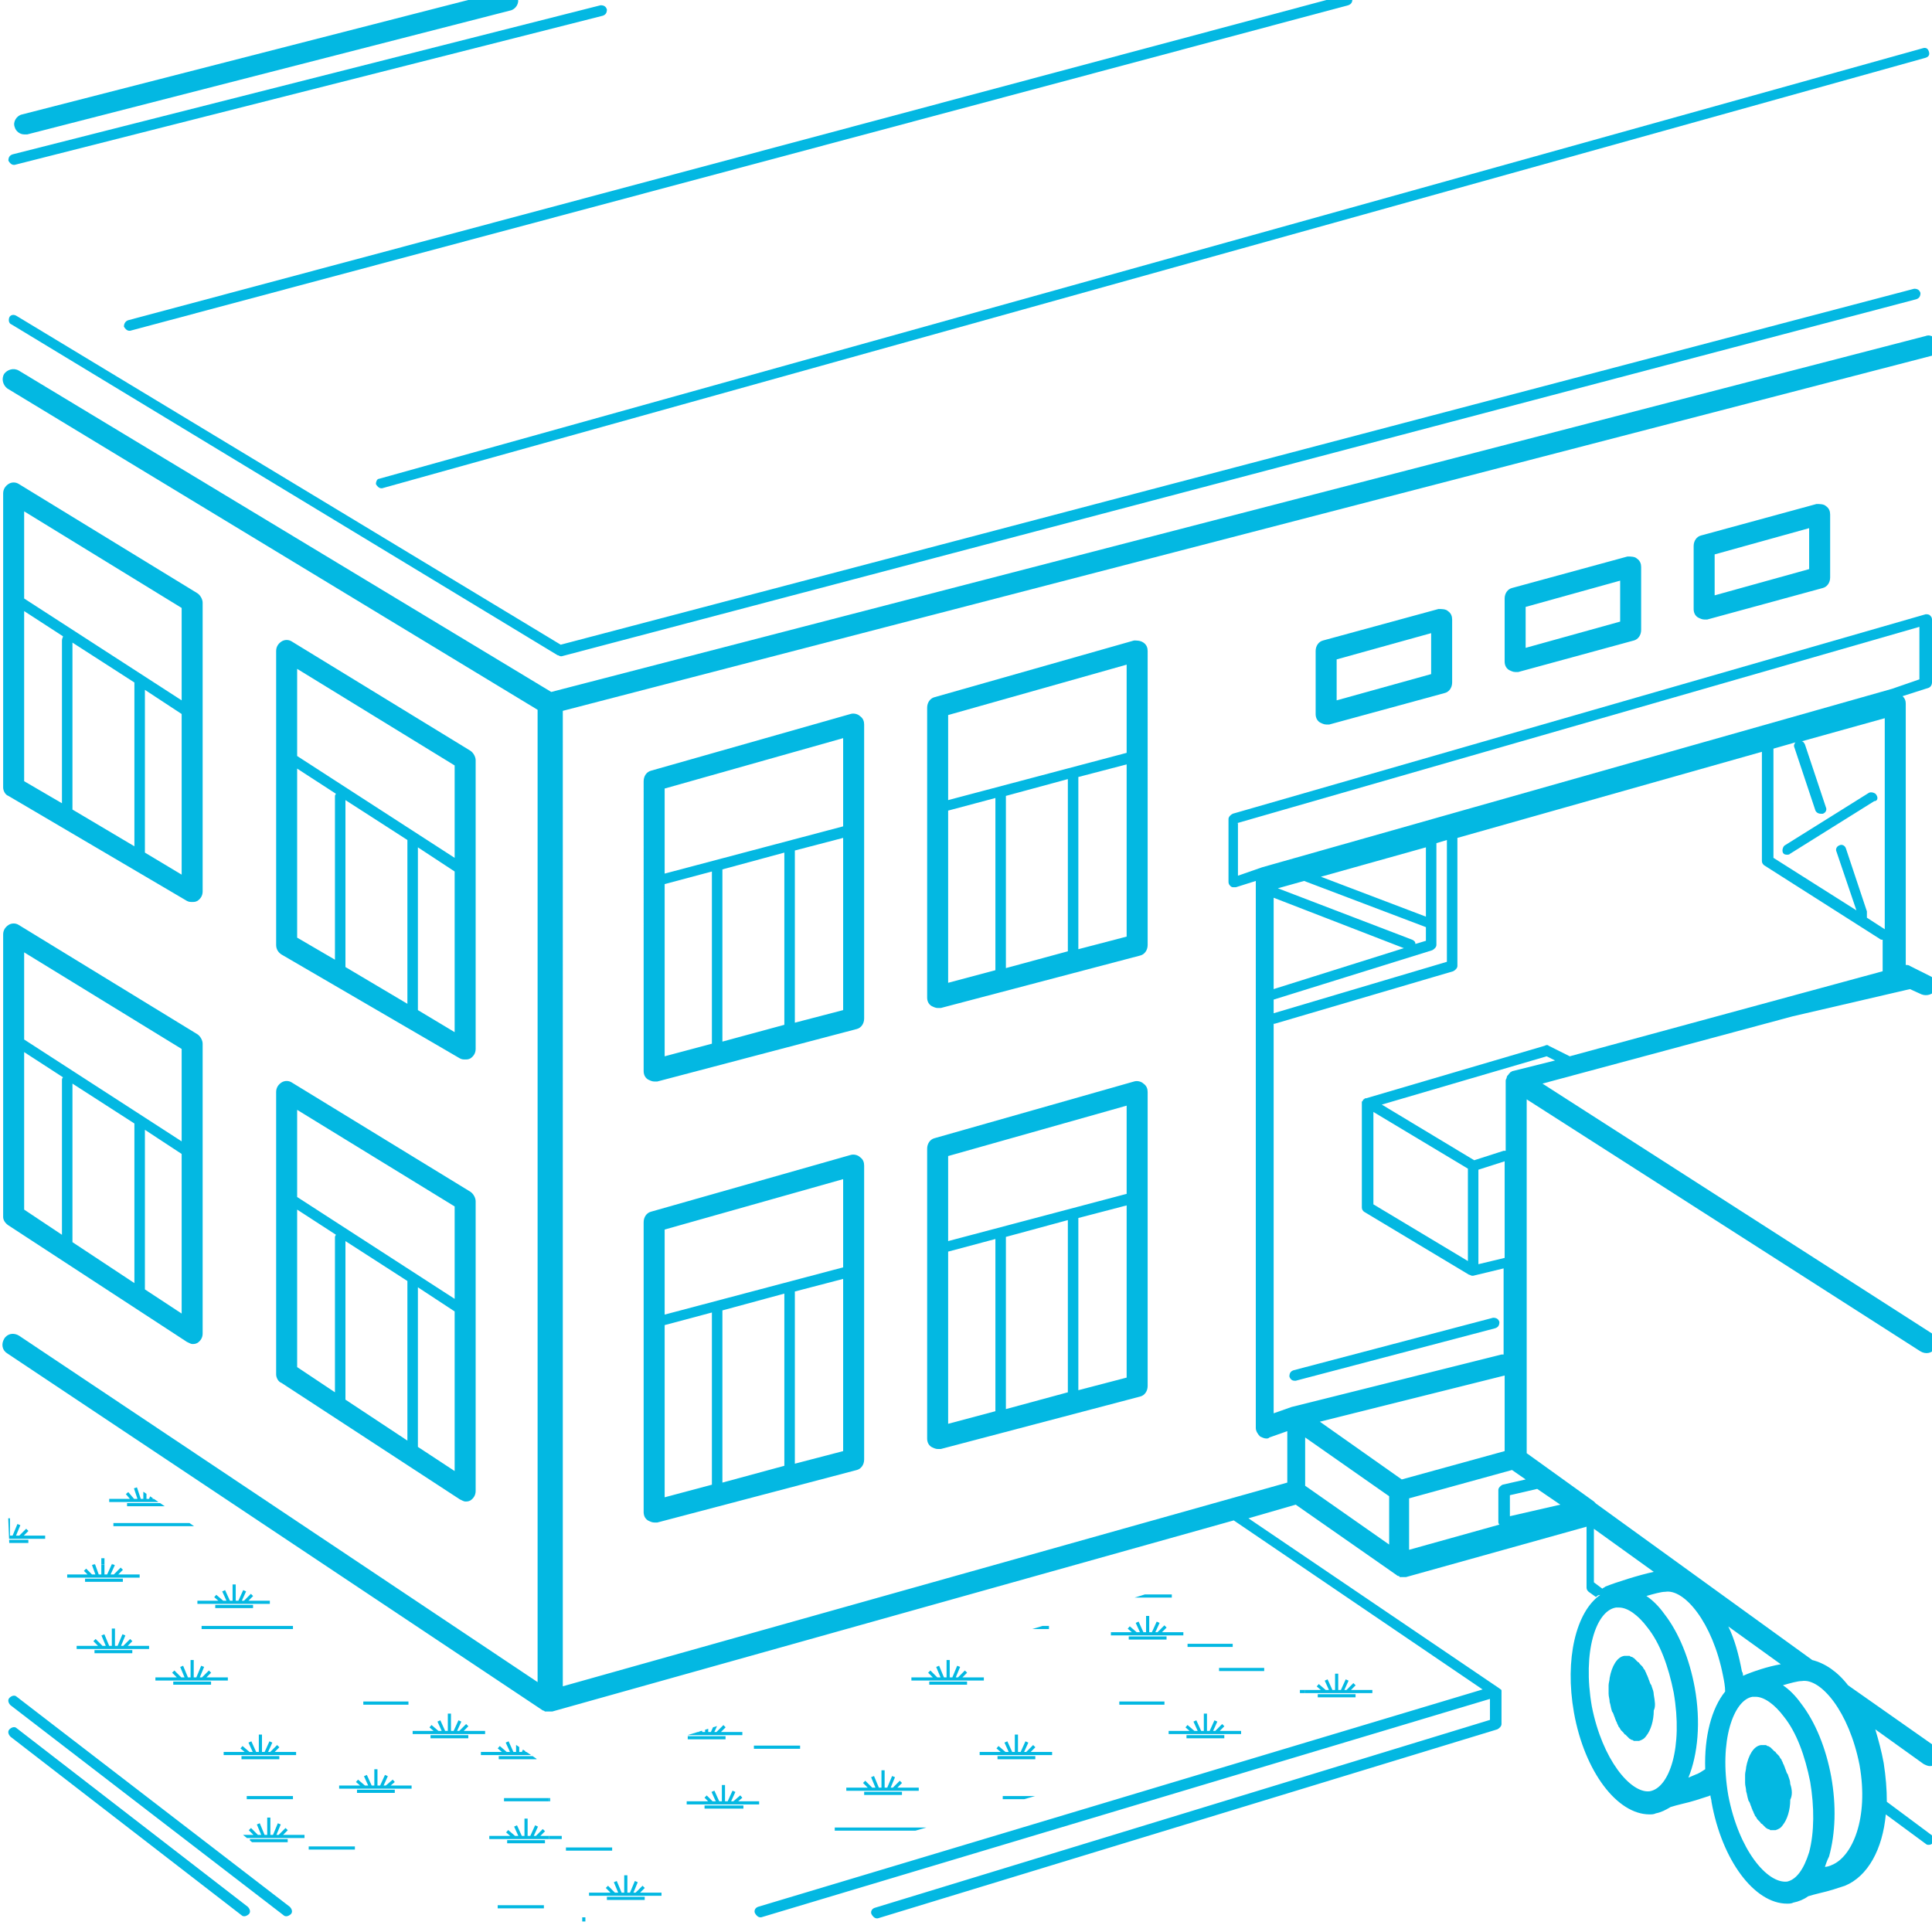 <?xml version="1.0" encoding="utf-8"?><!DOCTYPE svg PUBLIC "-//W3C//DTD SVG 1.1//EN" "http://www.w3.org/Graphics/SVG/1.1/DTD/svg11.dtd"><svg xmlns="http://www.w3.org/2000/svg" xmlns:xlink="http://www.w3.org/1999/xlink" viewBox="0 0 184 184" width="184" height="184"><defs><path id="aka" d="M.3 133l53 36 65-20 15 12-76 22h-24l-32-26z"/></defs><clipPath id="akb"><use xlink:href="#aka" overflow="visible"/></clipPath><g clip-path="url(#akb)"><defs><path id="akc" d="M124.3 77h72v72h-72z"/></defs><clipPath id="akd"><use xlink:href="#akc" overflow="visible"/></clipPath><g clip-path="url(#akd)" fill="none" stroke="#03B8E2" stroke-width=".3"><path d="M153.8 150.1v-1.7M153.3 150.1l-.4-1.1M154.3 150.1l.5-1.1"/></g><g clip-path="url(#akd)" fill="none" stroke="#03B8E2" stroke-width=".3"><path d="M194.8 125.7h6.9M196.1 112.4h6.9M195.8 89.1h6.9M194.9 80.5h6.9M195.3 142.4h4.3"/></g><g clip-path="url(#akd)" fill="none" stroke="#03B8E2" stroke-width=".3"><path d="M141.4 146.4h6.9M154.4 142.9h6.9M180.5 144.6h6.9M183.4 139h6.9M172.4 135.7h6.9M159.9 133.1h6.9M146.9 129.9h6.9M158.4 125.6h6.9M169.9 121.4h6.9M164.6 117.5h6.9M178.4 129.7h6.9M178.1 114.2h6.9M135.9 139.1h6.9M124.9 135.9h6.9M130.9 129.9h6.9M122.8 125.7h6.9M130 121.2h6.9M145.1 118.5h6.9M153.6 114.2h6.9M147.1 107.1h6.9M159.6 108.2h6.9M128.1 108.4h6.9M124.1 112.4h6.9M123.8 89.1h6.9M135.8 93.1h6.9M137.4 99.7h6.9M130.3 83.7h6.9M122.9 80.5h6.9M152.6 98.4h6.9M166.1 102.9h6.9M165.3 95h6.9M176.3 98.2h6.9M183.3 93h6.9M158.8 87.9h6.9M151.3 84.9h6.9M150.4 78.1h6.9M162.8 80.6h6.9M177.8 83.6h6.9M188 130.5h6.9M189.1 117.6h6.9M189.8 95h6.9M190.6 103h6.9M144.8 146.4v-1.8M157.8 142.9v-1.8M183.9 144.6v-1.7M186.8 139v-1.8M175.8 135.7V134M163.3 133.1v-1.7M150.3 129.9v-1.8M161.8 125.6v-1.7M173.3 121.4v-1.8M168.1 117.5v-1.8M181.8 129.7V128M181.6 114.2v-1.7M139.3 139.1v-1.7M128.3 135.9v-1.8M134.3 129.9v-1.8M126.3 125.7V124M133.4 121.2v-1.7M148.6 118.5v-1.8M157.1 114.2v-1.7M150.6 107.1v-1.7M163.1 108.2v-1.7M194.1 103v-1.8M131.6 108.4v-1.8M127.6 112.4v-1.8M127.3 89.1v-1.7M139.3 93.1v-1.7M140.9 99.7V98M133.8 83.7V82M126.4 80.5v-1.8M156.1 98.4v-1.8M169.6 102.9v-1.8M168.8 95v-1.8M179.8 98.2v-1.7M186.8 93v-1.8M162.3 87.9v-1.8M154.8 84.9v-1.8M153.8 78.1v-1.7M166.3 80.6v-1.7M181.3 83.6v-1.7M191.4 130.5v-1.8M192.6 117.6v-1.7M193.3 95v-1.8M144.3 146.4l-.4-1.2M157.3 142.9l-.4-1.2M183.4 144.6l-.4-1.1M186.3 139l-.4-1.1M175.3 135.7l-.4-1.1M162.8 133.1l-.4-1.1M149.8 129.9l-.4-1.2M161.3 125.6l-.4-1.1M172.8 121.4l-.4-1.2M167.6 117.5l-.5-1.1M181.3 129.7l-.4-1.1M181.1 114.2l-.5-1.1M138.8 139.1l-.4-1.1M127.8 135.9l-.4-1.2M133.8 129.9l-.4-1.2M125.8 125.7l-.5-1.1M132.9 121.2l-.4-1.1M148.1 118.5l-.5-1.1M156.6 114.2l-.5-1.1M150.1 107.1l-.5-1.1M162.6 108.2l-.5-1.1M131.1 108.4l-.5-1.2M127.1 112.4l-.5-1.2M126.8 89.1l-.5-1.1M138.8 93.1l-.5-1.1M140.4 99.7l-.5-1.1M133.3 83.7l-.5-1.1M125.9 80.5l-.5-1.1M155.6 98.4l-.5-1.2M169.1 102.9l-.5-1.2M168.3 95l-.5-1.1M179.3 98.2l-.5-1.1M186.3 93l-.5-1.1M161.8 87.9l-.5-1.2M154.3 84.9l-.5-1.2M153.3 78.1l-.4-1.1M165.8 80.6l-.5-1.1M180.8 83.6l-.5-1.1M190.9 130.5l-.4-1.1M192.1 117.6l-.5-1.1M192.8 95l-.5-1.1M193.6 103l-.5-1.1M143.7 146.4l-.6-.7M156.7 142.9l-.6-.7M182.8 144.6l-.6-.6M185.7 139l-.6-.6M174.7 135.7l-.6-.6M162.2 133.1l-.6-.6M149.2 129.9l-.6-.7M160.7 125.6l-.6-.6M172.2 121.4l-.6-.7M167 117.5l-.7-.6M180.7 129.7l-.6-.6M180.5 114.2l-.7-.6M138.2 139.1l-.6-.6M127.2 135.9l-.6-.7M133.2 129.9l-.6-.7M125.2 125.7l-.7-.6M132.3 121.2l-.6-.6M147.5 118.5l-.7-.6M156 114.2l-.7-.6M149.5 107.1l-.7-.6M162 108.2l-.7-.6M130.5 108.4l-.7-.7M126.5 112.4l-.7-.7M126.2 89.1l-.7-.6M138.2 93.1l-.7-.6M139.8 99.7l-.6-.6M132.7 83.7l-.7-.6M125.3 80.5l-.6-.6M155 98.4l-.7-.7M168.5 102.9l-.7-.7M167.7 95l-.7-.6M178.7 98.2l-.7-.6M185.7 93l-.7-.6M161.2 87.9l-.7-.7M153.7 84.9l-.7-.7M152.7 78.1l-.6-.6M165.2 80.6l-.7-.6M180.2 83.6l-.7-.6M190.3 130.5l-.6-.6M191.5 117.6l-.7-.6M192.2 95l-.7-.6M193 103l-.7-.6M145.3 146.4l.5-1.2M158.3 142.9l.5-1.2M184.4 144.6l.6-1.1M187.3 139l.5-1.1M176.3 135.7l.5-1.1M163.8 133.1l.5-1.1M150.8 129.9l.5-1.2M162.3 125.6l.5-1.1M173.8 121.4l.5-1.2M168.6 117.5l.5-1.1M182.3 129.7l.5-1.1M182.1 114.2l.5-1.1M139.8 139.1l.5-1.1M128.8 135.9l.5-1.2M134.8 129.9l.5-1.2M126.8 125.7l.5-1.1M133.9 121.2l.6-1.1M149.1 118.5l.5-1.1M157.6 114.2l.5-1.1M151.1 107.1l.5-1.1M163.6 108.2l.5-1.1M193.8 95l.5-1.1M194.6 103l.5-1.1M132.1 108.4l.5-1.2M128.1 112.4l.5-1.2M127.8 89.1l.5-1.1M139.8 93.1l.5-1.1M141.4 99.7l.5-1.1M134.3 83.7l.5-1.1M126.9 80.5l.5-1.1M156.6 98.4l.5-1.2M170.1 102.9l.5-1.2M169.3 95l.5-1.1M180.3 98.2l.5-1.1M187.3 93l.5-1.1M162.8 87.9l.5-1.2M155.3 84.9l.5-1.2M154.3 78.1l.5-1.1M166.8 80.6l.5-1.1M181.8 83.6l.5-1.1M191.9 130.5l.6-1.1M193.1 117.6l.5-1.1M145.9 146.4l.7-.7M158.9 142.9l.7-.7M185 144.6l.7-.7M187.9 139l.7-.7M176.9 135.7l.7-.6M164.4 133.1l.7-.7M151.4 129.9l.7-.7M162.9 125.6l.7-.7M174.4 121.4l.7-.7M169.1 117.5l.7-.7M182.9 129.7l.7-.6M182.6 114.2l.7-.6M140.4 139.1l.7-.7M129.4 135.9l.7-.7M135.4 129.9l.7-.7M127.3 125.7l.7-.6M193.6 117.6l.7-.7M134.5 121.2l.7-.6M149.6 118.5l.7-.7M158.1 114.2l.7-.6M151.6 107.1l.7-.7M164.1 108.2l.7-.6M194.3 95l.7-.7M195.1 103l.7-.7M132.6 108.4l.7-.7M128.6 112.4l.7-.7M128.3 89.1l.7-.7M140.3 93.1l.7-.7M141.9 99.7l.7-.6M134.8 83.7l.7-.6M127.4 80.5l.7-.7M157.1 98.4l.7-.7M170.6 102.9l.7-.7M169.8 95l.7-.7M180.8 98.2l.7-.6M187.8 93l.7-.7M163.3 87.9l.7-.7M155.8 84.9l.7-.7M154.9 78.1l.7-.7M167.3 80.6l.7-.7M182.3 83.6l.7-.7M192.5 130.5l.7-.7M143.1 146.8h3.6M156.1 143.3h3.6M182.2 145h3.6M185.1 139.4h3.6M174.1 136.1h3.6M161.6 133.5h3.6M148.6 130.3h3.6M160.1 126h3.6M171.6 121.8h3.6M166.3 117.9h3.6M180.1 130.1h3.6M179.8 114.6h3.6M137.6 139.5h3.6M126.6 136.3h3.6M132.6 130.3h3.6M124.5 126.1h3.6M131.7 121.6h3.6M146.8 118.9h3.6M155.3 114.6h3.6M148.8 107.5h3.6M161.3 108.6h3.6M129.8 108.8h3.6M125.8 112.8h3.6M125.5 89.5h3.6M137.5 93.5h3.6M139.1 100.1h3.7M132 84.1h3.6M124.6 80.9h3.7M154.3 98.8h3.6M167.8 103.3h3.6M167 95.4h3.6M178 98.6h3.6M185 93.4h3.6M160.5 88.3h3.6M153 85.3h3.6M152.1 78.5h3.6M164.5 81h3.6M179.5 84h3.6M189.7 130.9h3.6M190.8 118h3.6M191.5 95.4h3.6M192.3 103.4h3.6M131.7 80.1h4.4M137.6 84.9h4.3M163.2 83h8.7M131.1 90.4h4.3M143.8 94.4h4.4M179.2 80h4.4M185.1 84.7h4.3M178.6 90.2h4.3M125.9 104.1h4.4M151.5 102.2h8.8M132.1 113.6h4.4M167.5 99.2h4.4M173.4 104h4.4M166.9 109.5h4.4M138.8 120.9h4.3M144.6 125.6h4.4M170.3 123.7h8.7M138.1 131.1h4.4M150.9 135.1h4.4M186.3 120.7h4.3M123.3 142.4h4.3M129.1 147.1h4.4M154.8 145.2h8.7M170.8 142.2h4.3M176.6 147h4.4M126.7 117.2h4.4M188.1 87h4.3M187.9 147.7h4.4M163.9 136.7h4.4M144.8 115.2h6.5M192 99.4h4.4M191.4 109.6h4.4M192.4 121.2h4.4"/></g><g clip-path="url(#akd)" fill="none" stroke="#03B8E2" stroke-width=".3"><path d="M117.8 95h6.9M118.6 103h6.9M120 99.4h4.4M120.4 121.2h4.4"/></g></g><g clip-path="url(#akb)"><defs><path id="ake" d="M124.3 149h72v72h-72z"/></defs><clipPath id="akf"><use xlink:href="#ake" overflow="visible"/></clipPath><g clip-path="url(#akf)" fill="none" stroke="#03B8E2" stroke-width=".3"><path d="M153.8 222.1v-1.7M153.3 222.1l-.4-1.1M154.3 222.1l.5-1.1"/></g><g clip-path="url(#akf)" fill="none" stroke="#03B8E2" stroke-width=".3"><path d="M194.8 197.7h6.9M196.1 184.4h6.9M195.8 161.1h6.9M194.9 152.5h6.9M195.3 214.4h4.3"/></g><g clip-path="url(#akf)" fill="none" stroke="#03B8E2" stroke-width=".3"><path d="M141.4 218.4h6.9M154.4 214.9h6.9M180.5 216.6h6.9M183.4 211h6.9M172.4 207.7h6.9M159.9 205.1h6.9M146.9 201.9h6.9M158.4 197.6h6.9M169.9 193.4h6.9M164.6 189.5h6.9M178.4 201.7h6.9M178.1 186.2h6.9M135.9 211.1h6.9M124.9 207.9h6.9M130.9 201.9h6.9M122.8 197.7h6.9M130 193.2h6.9M145.1 190.5h6.9M153.6 186.2h6.9M147.1 179.1h6.9M159.6 180.2h6.9M128.1 180.4h6.9M124.1 184.4h6.9M123.8 161.1h6.9M135.8 165.1h6.9M137.4 171.7h6.9M130.3 155.7h6.9M122.9 152.5h6.9M152.6 170.4h6.9M166.1 174.9h6.9M165.3 167h6.9M176.3 170.2h6.9M183.3 165h6.9M158.8 159.9h6.9M151.3 156.9h6.9M150.4 150.1h6.9M162.8 152.6h6.9M177.8 155.6h6.9M188 202.5h6.9M189.1 189.6h6.9M189.8 167h6.9M190.6 175h6.9M144.8 218.4v-1.8M157.8 214.9v-1.8M183.9 216.6v-1.7M186.8 211v-1.8M175.8 207.7V206M163.3 205.1v-1.7M150.3 201.9v-1.8M161.8 197.6v-1.7M173.3 193.4v-1.8M168.1 189.5v-1.8M181.8 201.7V200M181.6 186.2v-1.7M139.3 211.1v-1.7M128.3 207.9v-1.8M134.3 201.9v-1.8M126.3 197.7V196M133.4 193.2v-1.7M148.6 190.5v-1.8M157.1 186.2v-1.7M150.6 179.1v-1.7M163.1 180.2v-1.7M194.1 175v-1.8M131.6 180.4v-1.8M127.6 184.4v-1.8M127.3 161.1v-1.7M139.3 165.1v-1.7M140.9 171.7V170M133.8 155.7V154M126.4 152.5v-1.8M156.1 170.4v-1.8M169.6 174.9v-1.8M168.8 167v-1.8M179.8 170.2v-1.7M186.8 165v-1.8M162.3 159.9v-1.8M154.8 156.9v-1.8M153.8 150.1v-1.7M166.3 152.6v-1.7M181.3 155.6v-1.7M191.4 202.5v-1.8M192.6 189.6v-1.7M193.3 167v-1.8M144.3 218.4l-.4-1.2M157.3 214.9l-.4-1.2M183.4 216.6l-.4-1.1M186.3 211l-.4-1.1M175.3 207.7l-.4-1.1M162.8 205.1l-.4-1.1M149.8 201.9l-.4-1.2M161.3 197.6l-.4-1.1M172.8 193.4l-.4-1.2M167.6 189.5l-.5-1.1M181.3 201.7l-.4-1.1M181.1 186.2l-.5-1.1M138.8 211.1l-.4-1.1M127.8 207.9l-.4-1.2M133.8 201.9l-.4-1.2M125.8 197.7l-.5-1.1M132.9 193.2l-.4-1.1M148.1 190.5l-.5-1.1M156.6 186.2l-.5-1.1M150.1 179.1l-.5-1.1M162.6 180.2l-.5-1.1M131.1 180.4l-.5-1.2M127.1 184.4l-.5-1.2M126.8 161.1l-.5-1.1M138.8 165.1l-.5-1.1M140.4 171.7l-.5-1.1M133.3 155.7l-.5-1.1M125.9 152.5l-.5-1.1M155.6 170.4l-.5-1.2M169.1 174.9l-.5-1.2M168.3 167l-.5-1.1M179.3 170.2l-.5-1.1M186.3 165l-.5-1.1M161.8 159.9l-.5-1.2M154.3 156.9l-.5-1.2M153.3 150.1l-.4-1.1M165.8 152.6l-.5-1.1M180.8 155.6l-.5-1.1M190.9 202.5l-.4-1.1M192.1 189.6l-.5-1.1M192.8 167l-.5-1.1M193.6 175l-.5-1.1M143.7 218.4l-.6-.7M156.7 214.9l-.6-.7M182.8 216.6l-.6-.6M185.7 211l-.6-.6M174.7 207.7l-.6-.6M162.2 205.1l-.6-.6M149.2 201.9l-.6-.7M160.7 197.6l-.6-.6M172.2 193.4l-.6-.7M167 189.5l-.7-.6M180.7 201.7l-.6-.6M180.5 186.2l-.7-.6M138.2 211.1l-.6-.6M127.2 207.9l-.6-.7M133.2 201.9l-.6-.7M125.2 197.7l-.7-.6M132.3 193.2l-.6-.6M147.5 190.5l-.7-.6M156 186.2l-.7-.6M149.5 179.1l-.7-.6M162 180.2l-.7-.6M130.5 180.4l-.7-.7M126.5 184.4l-.7-.7M126.2 161.1l-.7-.6M138.2 165.1l-.7-.6M139.8 171.7l-.6-.6M132.7 155.7l-.7-.6M125.3 152.5l-.6-.6M155 170.4l-.7-.7M168.5 174.9l-.7-.7M167.7 167l-.7-.6M178.7 170.2l-.7-.6M185.7 165l-.7-.6M161.2 159.9l-.7-.7M153.7 156.9l-.7-.7M152.7 150.1l-.6-.6M165.2 152.6l-.7-.6M180.2 155.6l-.7-.6M190.3 202.5l-.6-.6M191.5 189.6l-.7-.6M192.2 167l-.7-.6M193 175l-.7-.6M145.3 218.4l.5-1.2M158.3 214.9l.5-1.2M184.4 216.6l.6-1.1M187.3 211l.5-1.1M176.3 207.7l.5-1.1M163.8 205.1l.5-1.1M150.8 201.9l.5-1.2M162.3 197.6l.5-1.1M173.8 193.4l.5-1.2M168.6 189.5l.5-1.1M182.3 201.7l.5-1.1M182.1 186.2l.5-1.1M139.8 211.1l.5-1.1M128.8 207.9l.5-1.2M134.8 201.9l.5-1.2M126.8 197.7l.5-1.1M133.9 193.2l.6-1.1M149.1 190.5l.5-1.1M157.6 186.2l.5-1.1M151.1 179.1l.5-1.1M163.6 180.2l.5-1.1M193.8 167l.5-1.1M194.6 175l.5-1.1M132.1 180.4l.5-1.2M128.1 184.4l.5-1.2M127.8 161.1l.5-1.1M139.8 165.1l.5-1.1M141.4 171.7l.5-1.1M134.3 155.7l.5-1.1M126.9 152.5l.5-1.1M156.6 170.4l.5-1.2M170.1 174.9l.5-1.2M169.3 167l.5-1.1M180.3 170.2l.5-1.1M187.3 165l.5-1.1M162.8 159.9l.5-1.2M155.3 156.9l.5-1.2M154.3 150.1l.5-1.1M166.8 152.6l.5-1.1M181.8 155.6l.5-1.1M191.9 202.5l.6-1.1M193.1 189.6l.5-1.1M145.9 218.4l.7-.7M158.9 214.9l.7-.7M185 216.6l.7-.7M187.9 211l.7-.7M176.9 207.7l.7-.6M164.4 205.1l.7-.7M151.4 201.9l.7-.7M162.9 197.6l.7-.7M174.4 193.4l.7-.7M169.1 189.5l.7-.7M182.9 201.7l.7-.6M182.6 186.2l.7-.6M140.4 211.1l.7-.7M129.4 207.9l.7-.7M135.4 201.9l.7-.7M127.3 197.7l.7-.6M193.6 189.6l.7-.7M134.5 193.2l.7-.6M149.6 190.5l.7-.7M158.1 186.2l.7-.6M151.6 179.1l.7-.7M164.1 180.2l.7-.6M194.3 167l.7-.7M195.1 175l.7-.7M132.6 180.4l.7-.7M128.6 184.4l.7-.7M128.3 161.1l.7-.7M140.3 165.1l.7-.7M141.9 171.7l.7-.6M134.8 155.7l.7-.6M127.4 152.5l.7-.7M157.1 170.4l.7-.7M170.6 174.9l.7-.7M169.8 167l.7-.7M180.8 170.2l.7-.6M187.8 165l.7-.7M163.3 159.9l.7-.7M155.8 156.9l.7-.7M154.9 150.1l.7-.7M167.3 152.6l.7-.7M182.3 155.6l.7-.7M192.5 202.5l.7-.7M143.1 218.8h3.6M156.1 215.3h3.6M182.2 217h3.6M185.1 211.4h3.6M174.1 208.1h3.6M161.6 205.5h3.6M148.6 202.3h3.6M160.1 198h3.6M171.6 193.8h3.6M166.3 189.9h3.6M180.1 202.1h3.6M179.8 186.6h3.6M137.6 211.5h3.6M126.6 208.3h3.6M132.6 202.3h3.6M124.5 198.1h3.6M131.7 193.6h3.6M146.8 190.9h3.6M155.3 186.6h3.6M148.8 179.5h3.6M161.3 180.6h3.6M129.8 180.8h3.6M125.8 184.8h3.6M125.5 161.5h3.6M137.5 165.5h3.6M139.1 172.1h3.7M132 156.1h3.6M124.6 152.9h3.7M154.3 170.8h3.6M167.8 175.3h3.6M167 167.4h3.6M178 170.6h3.6M185 165.4h3.6M160.5 160.3h3.6M153 157.3h3.6M152.1 150.5h3.6M164.5 153h3.6M179.5 156h3.6M189.7 202.9h3.6M190.8 190h3.6M191.5 167.4h3.6M192.3 175.4h3.6M131.7 152.1h4.4M137.6 156.9h4.3M163.2 155h8.7M131.1 162.4h4.3M143.8 166.4h4.4M179.2 152h4.4M185.1 156.7h4.3M178.6 162.2h4.3M125.9 176.1h4.4M151.5 174.2h8.8M132.1 185.6h4.4M167.5 171.2h4.4M173.4 176h4.4M166.9 181.5h4.4M138.8 192.9h4.3M144.6 197.6h4.4M170.3 195.7h8.7M138.1 203.1h4.4M150.9 207.1h4.4M186.3 192.7h4.3M123.3 214.4h4.3M129.1 219.1h4.4M154.8 217.2h8.7M170.8 214.2h4.3M176.6 219h4.4M126.7 189.2h4.4M188.1 159h4.3M187.9 219.7h4.4M163.9 208.7h4.4M144.8 187.2h6.5M192 171.4h4.4M191.4 181.6h4.4M192.4 193.2h4.4"/></g><g clip-path="url(#akf)" fill="none" stroke="#03B8E2" stroke-width=".3"><path d="M117.8 167h6.9M118.6 175h6.9M120 171.4h4.4M120.4 193.2h4.4"/></g></g><g clip-path="url(#akb)"><defs><path id="akg" d="M52.3 77h72v72h-72z"/></defs><clipPath id="akh"><use xlink:href="#akg" overflow="visible"/></clipPath><g clip-path="url(#akh)" fill="none" stroke="#03B8E2" stroke-width=".3"><path d="M81.8 150.1v-1.7M81.3 150.1l-.4-1.1M82.3 150.1l.5-1.1"/></g><g clip-path="url(#akh)" fill="none" stroke="#03B8E2" stroke-width=".3"><path d="M122.8 125.7h6.9M124.1 112.4h6.9M123.8 89.1h6.9M122.9 80.5h6.9M123.3 142.4h4.3"/></g><g clip-path="url(#akh)" fill="none" stroke="#03B8E2" stroke-width=".3"><path d="M69.4 146.4h6.9M82.4 142.9h6.9M108.5 144.6h6.9M111.4 139h6.9M100.4 135.7h6.9M87.9 133.1h6.9M74.9 129.9h6.9M86.4 125.6h6.9M97.9 121.4h6.9M92.6 117.5h6.9M106.4 129.7h6.9M106.1 114.2h6.9M63.9 139.1h6.9M52.9 135.9h6.9M58.9 129.9h6.9M50.8 125.7h6.9M58 121.2h6.9M73.1 118.5H80M81.6 114.2h6.9M75.1 107.1H82M87.6 108.2h6.9M56.1 108.4H63M52.1 112.4H59M51.8 89.1h6.9M63.8 93.1h6.9M65.4 99.7h6.9M58.3 83.7h6.9M50.9 80.5h6.9M80.6 98.4h6.9M94.1 102.9h6.9M93.3 95h6.9M104.3 98.2h6.9M111.3 93h6.9M86.8 87.9h6.9M79.3 84.9h6.9M78.4 78.1h6.9M90.8 80.6h6.9M105.8 83.6h6.9M116 130.5h6.9M117.1 117.6h6.9M117.8 95h6.9M118.6 103h6.9M72.8 146.4v-1.8M85.8 142.9v-1.8M111.9 144.6v-1.7M114.8 139v-1.8M103.8 135.7V134M91.3 133.1v-1.7M78.3 129.9v-1.8M89.8 125.6v-1.7M101.3 121.4v-1.8M96.1 117.5v-1.8M109.8 129.7V128M109.6 114.2v-1.7M67.3 139.1v-1.7M56.3 135.9v-1.8M62.3 129.9v-1.8M54.3 125.7V124M61.4 121.2v-1.7M76.6 118.5v-1.8M85.1 114.2v-1.7M78.6 107.1v-1.7M91.1 108.2v-1.7M122.1 103v-1.8M59.6 108.4v-1.8M55.6 112.4v-1.8M55.3 89.1v-1.7M67.3 93.1v-1.7M68.9 99.7V98M61.8 83.7V82M54.4 80.5v-1.8M84.1 98.4v-1.8M97.6 102.9v-1.8M96.8 95v-1.8M107.8 98.2v-1.7M114.8 93v-1.8M90.3 87.9v-1.8M82.8 84.9v-1.8M81.8 78.1v-1.7M94.3 80.6v-1.7M109.3 83.6v-1.7M119.4 130.5v-1.8M120.6 117.6v-1.7M121.3 95v-1.8M72.3 146.4l-.4-1.2M85.3 142.9l-.4-1.2M111.4 144.6l-.4-1.1M114.3 139l-.4-1.1M103.3 135.7l-.4-1.1M90.8 133.1l-.4-1.1M77.8 129.9l-.4-1.2M89.3 125.6l-.4-1.1M100.8 121.4l-.4-1.2M95.6 117.5l-.5-1.1M109.3 129.7l-.4-1.1M109.1 114.2l-.5-1.1M66.8 139.1l-.4-1.1M55.8 135.9l-.4-1.2M61.8 129.9l-.4-1.2M53.8 125.7l-.5-1.1M60.9 121.2l-.4-1.1M76.1 118.5l-.5-1.1M84.6 114.2l-.5-1.1M78.1 107.1l-.5-1.1M90.6 108.2l-.5-1.1M59.1 108.4l-.5-1.2M55.1 112.4l-.5-1.2M54.8 89.1l-.5-1.1M66.8 93.1l-.5-1.1M68.4 99.7l-.5-1.1M61.3 83.7l-.5-1.1M53.9 80.5l-.5-1.1M83.6 98.4l-.5-1.2M97.1 102.9l-.5-1.2M96.3 95l-.5-1.1M107.3 98.2l-.5-1.1M114.3 93l-.5-1.1M89.8 87.9l-.5-1.2M82.3 84.9l-.5-1.2M81.3 78.1l-.4-1.1M93.8 80.6l-.5-1.1M108.8 83.6l-.5-1.1M118.9 130.5l-.4-1.1M120.1 117.6l-.5-1.1M120.8 95l-.5-1.1M121.6 103l-.5-1.1M71.7 146.4l-.6-.7M84.7 142.9l-.6-.7M110.8 144.6l-.6-.6M113.7 139l-.6-.6M102.7 135.7l-.6-.6M90.2 133.1l-.6-.6M77.2 129.9l-.6-.7M88.7 125.6l-.6-.6M100.2 121.4l-.6-.7M95 117.5l-.7-.6M108.7 129.7l-.6-.6M108.5 114.2l-.7-.6M66.2 139.1l-.6-.6M55.2 135.9l-.6-.7M61.2 129.9l-.6-.7M53.2 125.7l-.7-.6M60.3 121.2l-.6-.6M75.5 118.5l-.7-.6M84 114.2l-.7-.6M77.5 107.1l-.7-.6M90 108.2l-.7-.6M58.5 108.4l-.7-.7M54.5 112.4l-.7-.7M54.2 89.1l-.7-.6M66.2 93.1l-.7-.6M67.8 99.7l-.6-.6M60.7 83.7l-.7-.6M53.3 80.5l-.6-.6M83 98.4l-.7-.7M96.5 102.9l-.7-.7M95.7 95l-.7-.6M106.7 98.2l-.7-.6M113.7 93l-.7-.6M89.2 87.9l-.7-.7M81.7 84.9l-.7-.7M80.7 78.1l-.6-.6M93.2 80.6l-.7-.6M108.2 83.6l-.7-.6M118.3 130.5l-.6-.6M119.5 117.6l-.7-.6M120.2 95l-.7-.6M121 103l-.7-.6M73.3 146.4l.5-1.2M86.3 142.9l.5-1.2M112.4 144.6l.6-1.1M115.3 139l.5-1.1M104.3 135.7l.5-1.1M91.8 133.1l.5-1.1M78.8 129.9l.5-1.2M90.3 125.6l.5-1.1M101.8 121.4l.5-1.2M96.6 117.5l.5-1.1M110.3 129.7l.5-1.1M110.1 114.2l.5-1.1M67.8 139.1l.5-1.1M56.8 135.9l.5-1.2M62.8 129.9l.5-1.2M54.8 125.7l.5-1.1M61.9 121.2l.6-1.1M77.1 118.5l.5-1.1M85.6 114.2l.5-1.1M79.1 107.1l.5-1.1M91.6 108.2l.5-1.1M121.8 95l.5-1.1M122.6 103l.5-1.1M60.1 108.4l.5-1.2M56.1 112.4l.5-1.2M55.8 89.1l.5-1.1M67.8 93.1l.5-1.1M69.4 99.7l.5-1.1M62.3 83.7l.5-1.1M54.9 80.5l.5-1.1M84.6 98.4l.5-1.2M98.1 102.9l.5-1.2M97.3 95l.5-1.1M108.3 98.2l.5-1.1M115.3 93l.5-1.1M90.8 87.9l.5-1.2M83.3 84.9l.5-1.2M82.3 78.1l.5-1.1M94.8 80.6l.5-1.1M109.8 83.6l.5-1.1M119.9 130.5l.6-1.1M121.1 117.6l.5-1.1M73.9 146.4l.7-.7M86.9 142.9l.7-.7M113 144.6l.7-.7M115.9 139l.7-.7M104.9 135.7l.7-.6M92.4 133.1l.7-.7M79.4 129.9l.7-.7M90.9 125.6l.7-.7M102.4 121.4l.7-.7M97.1 117.5l.7-.7M110.9 129.7l.7-.6M110.6 114.2l.7-.6M68.4 139.1l.7-.7M57.4 135.9l.7-.7M63.4 129.9l.7-.7M55.3 125.7l.7-.6M121.6 117.6l.7-.7M62.5 121.2l.7-.6M77.6 118.5l.7-.7M86.1 114.2l.7-.6M79.6 107.1l.7-.7M92.1 108.2l.7-.6M122.3 95l.7-.7M123.1 103l.7-.7M60.6 108.4l.7-.7M56.6 112.4l.7-.7M56.3 89.1l.7-.7M68.3 93.1l.7-.7M69.9 99.7l.7-.6M62.8 83.7l.7-.6M55.4 80.5l.7-.7M85.1 98.4l.7-.7M98.6 102.9l.7-.7M97.8 95l.7-.7M108.8 98.2l.7-.6M115.8 93l.7-.7M91.3 87.9l.7-.7M83.8 84.9l.7-.7M82.9 78.1l.7-.7M95.3 80.6l.7-.7M110.3 83.6l.7-.7M120.5 130.5l.7-.7M71.1 146.8h3.6M84.1 143.3h3.6M110.2 145h3.6M113.1 139.4h3.6M102.1 136.1h3.6M89.6 133.5h3.6M76.6 130.3h3.6M88.1 126h3.6M99.6 121.8h3.6M94.3 117.9h3.6M108.1 130.1h3.6M107.8 114.6h3.6M65.6 139.5h3.6M54.6 136.3h3.6M60.6 130.3h3.6M52.5 126.1h3.6M59.7 121.6h3.6M74.8 118.9h3.6M83.3 114.6h3.6M76.8 107.5h3.6M89.3 108.6h3.6M57.8 108.8h3.6M53.8 112.8h3.6M53.5 89.5h3.6M65.5 93.5h3.6M67.1 100.1h3.7M60 84.1h3.6M52.6 80.9h3.7M82.3 98.8h3.6M95.8 103.3h3.6M95 95.4h3.6M106 98.6h3.6M113 93.4h3.6M88.5 88.3h3.6M81 85.3h3.6M80.1 78.5h3.6M92.5 81h3.6M107.5 84h3.6M117.7 130.9h3.6M118.8 118h3.6M119.5 95.4h3.6M120.3 103.4h3.6M59.7 80.1h4.4M65.6 84.9h4.3M91.2 83h8.7M59.1 90.4h4.3M71.8 94.4h4.4M107.2 80h4.4M113.1 84.7h4.3M106.6 90.2h4.3M53.9 104.1h4.4M79.5 102.2h8.8M60.1 113.6h4.4M95.5 99.2h4.4M101.4 104h4.4M94.9 109.5h4.4M66.8 120.9h4.3M72.6 125.6H77M98.3 123.7h8.7M66.1 131.1h4.4M78.9 135.1h4.4M114.3 120.7h4.3M51.3 142.4h4.3M57.1 147.1h4.4M82.8 145.2h8.7M98.8 142.2h4.3M104.6 147h4.4M54.7 117.2h4.4M116.1 87h4.3M115.9 147.7h4.4M91.9 136.7h4.4M72.8 115.2h6.5M120 99.4h4.4M119.4 109.6h4.4M120.4 121.2h4.4"/></g><g clip-path="url(#akh)" fill="none" stroke="#03B8E2" stroke-width=".3"><path d="M45.8 95h6.9M46.6 103h6.9M48 99.4h4.4M48.4 121.2h4.4"/></g></g><g clip-path="url(#akb)"><defs><path id="aki" d="M52.3 149h72v72h-72z"/></defs><clipPath id="akj"><use xlink:href="#aki" overflow="visible"/></clipPath><g clip-path="url(#akj)" fill="none" stroke="#03B8E2" stroke-width=".3"><path d="M81.8 222.1v-1.7M81.3 222.1l-.4-1.1M82.3 222.1l.5-1.1"/></g><g clip-path="url(#akj)" fill="none" stroke="#03B8E2" stroke-width=".3"><path d="M122.8 197.7h6.9M124.1 184.4h6.9M123.8 161.1h6.9M122.9 152.5h6.9M123.3 214.4h4.3"/></g><g clip-path="url(#akj)" fill="none" stroke="#03B8E2" stroke-width=".3"><path d="M69.4 218.4h6.9M82.4 214.9h6.9M108.5 216.6h6.9M111.4 211h6.9M100.4 207.7h6.9M87.9 205.1h6.9M74.9 201.9h6.9M86.4 197.6h6.9M97.9 193.4h6.9M92.6 189.5h6.9M106.4 201.7h6.9M106.1 186.2h6.9M63.9 211.1h6.9M52.9 207.9h6.9M58.9 201.9h6.9M50.8 197.7h6.9M58 193.2h6.9M73.1 190.5H80M81.6 186.2h6.9M75.1 179.1H82M87.6 180.2h6.9M56.1 180.4H63M52.1 184.4H59M51.8 161.1h6.9M63.8 165.1h6.9M65.4 171.7h6.9M58.3 155.7h6.9M50.9 152.5h6.9M80.6 170.4h6.9M94.1 174.9h6.9M93.3 167h6.9M104.3 170.2h6.9M111.3 165h6.9M86.8 159.9h6.9M79.3 156.9h6.9M78.4 150.1h6.9M90.8 152.6h6.9M105.8 155.6h6.9M116 202.5h6.9M117.1 189.6h6.9M117.8 167h6.9M118.6 175h6.9M72.8 218.4v-1.8M85.8 214.9v-1.8M111.9 216.6v-1.7M114.8 211v-1.8M103.8 207.7V206M91.3 205.1v-1.7M78.3 201.9v-1.8M89.8 197.6v-1.7M101.3 193.4v-1.8M96.1 189.5v-1.8M109.8 201.7V200M109.6 186.2v-1.7M67.3 211.1v-1.7M56.3 207.9v-1.8M62.3 201.9v-1.8M54.3 197.7V196M61.4 193.2v-1.7M76.6 190.5v-1.8M85.1 186.2v-1.7M78.6 179.1v-1.7M91.1 180.2v-1.7M122.1 175v-1.8M59.6 180.4v-1.8M55.6 184.4v-1.8M55.3 161.1v-1.7M67.3 165.1v-1.7M68.9 171.7V170M61.8 155.7V154M54.4 152.5v-1.8M84.1 170.4v-1.8M97.6 174.9v-1.8M96.8 167v-1.8M107.8 170.2v-1.7M114.8 165v-1.8M90.3 159.9v-1.8M82.8 156.9v-1.8M81.8 150.1v-1.7M94.3 152.6v-1.7M109.3 155.6v-1.7M119.4 202.5v-1.8M120.6 189.6v-1.7M121.3 167v-1.8M72.3 218.4l-.4-1.2M85.3 214.9l-.4-1.2M111.4 216.6l-.4-1.1M114.3 211l-.4-1.1M103.3 207.7l-.4-1.1M90.8 205.1l-.4-1.1M77.8 201.9l-.4-1.2M89.3 197.6l-.4-1.1M100.8 193.4l-.4-1.2M95.6 189.5l-.5-1.1M109.3 201.7l-.4-1.1M109.1 186.2l-.5-1.1M66.8 211.1l-.4-1.1M55.8 207.9l-.4-1.2M61.8 201.9l-.4-1.2M53.8 197.7l-.5-1.1M60.9 193.2l-.4-1.1M76.1 190.5l-.5-1.1M84.6 186.2l-.5-1.1M78.1 179.1l-.5-1.1M90.6 180.2l-.5-1.1M59.1 180.4l-.5-1.2M55.1 184.4l-.5-1.2M54.8 161.1l-.5-1.1M66.8 165.1l-.5-1.1M68.4 171.7l-.5-1.1M61.3 155.7l-.5-1.1M53.9 152.5l-.5-1.1M83.6 170.4l-.5-1.2M97.1 174.9l-.5-1.2M96.3 167l-.5-1.1M107.3 170.2l-.5-1.1M114.3 165l-.5-1.1M89.8 159.9l-.5-1.2M82.3 156.9l-.5-1.2M81.3 150.1l-.4-1.1M93.8 152.6l-.5-1.1M108.8 155.6l-.5-1.1M118.9 202.5l-.4-1.1M120.1 189.6l-.5-1.1M120.8 167l-.5-1.1M121.6 175l-.5-1.1M71.7 218.4l-.6-.7M84.7 214.9l-.6-.7M110.8 216.6l-.6-.6M113.7 211l-.6-.6M102.7 207.7l-.6-.6M90.2 205.1l-.6-.6M77.2 201.9l-.6-.7M88.7 197.6l-.6-.6M100.2 193.4l-.6-.7M95 189.5l-.7-.6M108.7 201.7l-.6-.6M108.5 186.2l-.7-.6M66.2 211.1l-.6-.6M55.2 207.9l-.6-.7M61.2 201.9l-.6-.7M53.2 197.7l-.7-.6M60.3 193.2l-.6-.6M75.5 190.5l-.7-.6M84 186.2l-.7-.6M77.5 179.1l-.7-.6M90 180.2l-.7-.6M58.5 180.4l-.7-.7M54.5 184.4l-.7-.7M54.2 161.1l-.7-.6M66.2 165.1l-.7-.6M67.8 171.7l-.6-.6M60.7 155.7l-.7-.6M53.3 152.5l-.6-.6M83 170.4l-.7-.7M96.5 174.9l-.7-.7M95.7 167l-.7-.6M106.7 170.2l-.7-.6M113.7 165l-.7-.6M89.2 159.9l-.7-.7M81.7 156.9l-.7-.7M80.7 150.1l-.6-.6M93.2 152.6l-.7-.6M108.2 155.6l-.7-.6M118.3 202.5l-.6-.6M119.5 189.6l-.7-.6M120.2 167l-.7-.6M121 175l-.7-.6M73.3 218.4l.5-1.2M86.3 214.9l.5-1.2M112.4 216.6l.6-1.1M115.3 211l.5-1.1M104.3 207.7l.5-1.1M91.8 205.1l.5-1.1M78.8 201.9l.5-1.2M90.3 197.6l.5-1.1M101.8 193.4l.5-1.2M96.6 189.5l.5-1.1M110.3 201.7l.5-1.1M110.1 186.2l.5-1.1M67.8 211.1l.5-1.1M56.8 207.9l.5-1.2M62.8 201.9l.5-1.2M54.8 197.7l.5-1.1M61.9 193.2l.6-1.1M77.1 190.5l.5-1.1M85.6 186.2l.5-1.1M79.1 179.1l.5-1.1M91.6 180.2l.5-1.1M121.8 167l.5-1.1M122.6 175l.5-1.1M60.1 180.4l.5-1.2M56.1 184.4l.5-1.2M55.8 161.1l.5-1.1M67.8 165.1l.5-1.1M69.4 171.7l.5-1.1M62.3 155.7l.5-1.1M54.9 152.5l.5-1.1M84.6 170.4l.5-1.2M98.1 174.9l.5-1.2M97.3 167l.5-1.1M108.3 170.2l.5-1.1M115.3 165l.5-1.1M90.8 159.9l.5-1.2M83.3 156.9l.5-1.2M82.3 150.1l.5-1.1M94.8 152.6l.5-1.1M109.8 155.6l.5-1.1M119.9 202.5l.6-1.1M121.1 189.6l.5-1.1M73.9 218.4l.7-.7M86.9 214.9l.7-.7M113 216.6l.7-.7M115.9 211l.7-.7M104.9 207.7l.7-.6M92.4 205.1l.7-.7M79.4 201.9l.7-.7M90.9 197.6l.7-.7M102.4 193.4l.7-.7M97.1 189.5l.7-.7M110.9 201.7l.7-.6M110.6 186.2l.7-.6M68.4 211.1l.7-.7M57.4 207.9l.7-.7M63.4 201.9l.7-.7M55.3 197.7l.7-.6M121.6 189.6l.7-.7M62.5 193.2l.7-.6M77.6 190.5l.7-.7M86.1 186.2l.7-.6M79.6 179.1l.7-.7M92.1 180.2l.7-.6M122.3 167l.7-.7M123.1 175l.7-.7M60.6 180.4l.7-.7M56.6 184.4l.7-.7M56.3 161.1l.7-.7M68.3 165.1l.7-.7M69.9 171.7l.7-.6M62.8 155.7l.7-.6M55.4 152.5l.7-.7M85.1 170.4l.7-.7M98.6 174.9l.7-.7M97.8 167l.7-.7M108.8 170.2l.7-.6M115.8 165l.7-.7M91.3 159.9l.7-.7M83.8 156.9l.7-.7M82.9 150.1l.7-.7M95.3 152.6l.7-.7M110.3 155.6l.7-.7M120.5 202.5l.7-.7M71.1 218.8h3.6M84.1 215.3h3.6M110.2 217h3.6M113.1 211.4h3.6M102.1 208.1h3.6M89.6 205.5h3.6M76.6 202.3h3.6M88.1 198h3.6M99.6 193.8h3.6M94.3 189.9h3.6M108.1 202.1h3.6M107.8 186.6h3.6M65.6 211.5h3.6M54.6 208.3h3.6M60.6 202.3h3.6M52.5 198.1h3.6M59.7 193.6h3.6M74.8 190.9h3.6M83.3 186.6h3.6M76.8 179.5h3.6M89.3 180.6h3.6M57.8 180.8h3.6M53.8 184.8h3.6M53.5 161.5h3.6M65.5 165.5h3.6M67.1 172.1h3.7M60 156.1h3.6M52.6 152.9h3.7M82.3 170.8h3.6M95.8 175.3h3.6M95 167.4h3.6M106 170.6h3.6M113 165.4h3.6M88.5 160.3h3.6M81 157.3h3.6M80.1 150.5h3.6M92.5 153h3.6M107.5 156h3.6M117.7 202.9h3.6M118.8 190h3.6M119.5 167.4h3.6M120.3 175.4h3.6M59.7 152.1h4.4M65.6 156.9h4.3M91.2 155h8.7M59.1 162.4h4.3M71.8 166.4h4.4M107.2 152h4.4M113.1 156.7h4.3M106.6 162.2h4.3M53.9 176.1h4.4M79.5 174.2h8.8M60.1 185.6h4.4M95.5 171.2h4.4M101.4 176h4.4M94.9 181.5h4.4M66.8 192.9h4.3M72.6 197.6H77M98.3 195.7h8.7M66.1 203.1h4.4M78.9 207.1h4.4M114.3 192.7h4.3M51.3 214.4h4.3M57.1 219.1h4.4M82.8 217.2h8.7M98.8 214.2h4.3M104.6 219h4.4M54.7 189.2h4.4M116.1 159h4.3M115.9 219.7h4.4M91.9 208.7h4.4M72.8 187.2h6.5M120 171.4h4.4M119.4 181.6h4.4M120.4 193.2h4.4"/></g><g clip-path="url(#akj)" fill="none" stroke="#03B8E2" stroke-width=".3"><path d="M45.8 167h6.9M46.6 175h6.9M48 171.4h4.4M48.4 193.2h4.4"/></g></g><g clip-path="url(#akb)"><defs><path id="akk" d="M-19.7 77h72v72h-72z"/></defs><clipPath id="akl"><use xlink:href="#akk" overflow="visible"/></clipPath><g clip-path="url(#akl)" fill="none" stroke="#03B8E2" stroke-width=".3"><path d="M9.8 150.1v-1.7M9.3 150.1l-.4-1.1M10.3 150.1l.5-1.1"/></g><g clip-path="url(#akl)" fill="none" stroke="#03B8E2" stroke-width=".3"><path d="M50.8 125.7h6.9M52.1 112.4H59M51.8 89.1h6.9M50.9 80.5h6.9M51.3 142.4h4.3"/></g><g clip-path="url(#akl)" fill="none" stroke="#03B8E2" stroke-width=".3"><path d="M-2.6 146.4h6.9M10.4 142.9h6.9M36.5 144.6h6.9M39.4 139h6.9M28.4 135.7h6.9M15.9 133.1h6.9M2.9 129.9h6.9M14.4 125.6h6.9M25.9 121.4h6.9M20.6 117.5h6.9M34.4 129.7h6.9M34.1 114.2H41M-8.1 139.1h6.9M-19.1 135.9h6.9M-13.1 129.9h6.9M-21.2 125.7h6.9M-14 121.2h6.9M1.1 118.5H8M9.6 114.2h6.9M3.1 107.1H10M15.6 108.2h6.9M-15.9 108.4H-9M-19.9 112.4h6.9M-20.2 89.1h6.9M-8.2 93.1h6.9M-6.6 99.7H.3M-13.7 83.7h6.9M-21.1 80.5h6.9M8.6 98.4h6.9M22.1 102.9H29M21.3 95h6.9M32.3 98.2h6.9M39.3 93h6.9M14.8 87.9h6.9M7.3 84.9h6.9M6.4 78.1h6.9M18.8 80.6h6.9M33.8 83.6h6.9M44 130.5h6.9M45.1 117.6H52M45.8 95h6.9M46.6 103h6.9M.8 146.4v-1.8M13.8 142.9v-1.8M39.9 144.6v-1.7M42.8 139v-1.8M31.8 135.7V134M19.3 133.1v-1.7M6.3 129.9v-1.8M17.8 125.6v-1.7M29.3 121.4v-1.8M24.1 117.5v-1.8M37.8 129.7V128M37.6 114.2v-1.7M-4.7 139.1v-1.7M-15.7 135.9v-1.8M-9.7 129.9v-1.8M-17.7 125.7V124M-10.6 121.2v-1.7M4.6 118.5v-1.8M13.1 114.2v-1.7M6.6 107.1v-1.7M19.1 108.2v-1.7M50.1 103v-1.8M-12.4 108.4v-1.8M-16.4 112.4v-1.8M-16.7 89.1v-1.7M-4.7 93.1v-1.7M-3.1 99.7V98M-10.2 83.7V82M-17.6 80.5v-1.8M12.1 98.4v-1.8M25.6 102.9v-1.8M24.8 95v-1.8M35.8 98.2v-1.7M42.8 93v-1.8M18.3 87.9v-1.8M10.8 84.9v-1.8M9.8 78.1v-1.7M22.3 80.6v-1.7M37.3 83.6v-1.7M47.4 130.5v-1.8M48.6 117.6v-1.7M49.3 95v-1.8M.3 146.4l-.4-1.2M13.3 142.9l-.4-1.2M39.4 144.6l-.4-1.1M42.3 139l-.4-1.1M31.3 135.7l-.4-1.1M18.8 133.1l-.4-1.1M5.8 129.9l-.4-1.2M17.3 125.6l-.4-1.1M28.8 121.4l-.4-1.2M23.6 117.5l-.5-1.1M37.3 129.7l-.4-1.1M37.1 114.2l-.5-1.1M-5.2 139.1l-.4-1.1M-16.2 135.9l-.4-1.2M-10.2 129.9l-.4-1.2M-18.2 125.7l-.5-1.1M-11.1 121.2l-.4-1.1M4.1 118.5l-.5-1.1M12.6 114.2l-.5-1.1M6.1 107.1l-.5-1.1M18.6 108.2l-.5-1.1M-12.9 108.4l-.5-1.2M-16.9 112.4l-.5-1.2M-17.2 89.1l-.5-1.1M-5.2 93.1l-.5-1.1M-3.6 99.7l-.5-1.1M-10.7 83.7l-.5-1.1M-18.1 80.5l-.5-1.1M11.6 98.4l-.5-1.2M25.1 102.9l-.5-1.2M24.3 95l-.5-1.1M35.3 98.2l-.5-1.1M42.3 93l-.5-1.1M17.8 87.9l-.5-1.2M10.3 84.9l-.5-1.2M9.3 78.1L8.9 77M21.8 80.6l-.5-1.1M36.8 83.6l-.5-1.1M46.9 130.5l-.4-1.1M48.1 117.6l-.5-1.1M48.8 95l-.5-1.1M49.6 103l-.5-1.1M-.3 146.4l-.6-.7M12.7 142.9l-.6-.7M38.8 144.6l-.6-.6M41.7 139l-.6-.6M30.7 135.7l-.6-.6M18.2 133.1l-.6-.6M5.2 129.9l-.6-.7M16.7 125.6l-.6-.6M28.2 121.4l-.6-.7M23 117.5l-.7-.6M36.7 129.7l-.6-.6M36.5 114.2l-.7-.6M-5.8 139.1l-.6-.6M-16.8 135.9l-.6-.7M-10.8 129.9l-.6-.7M-18.8 125.7l-.7-.6M-11.7 121.2l-.6-.6M3.5 118.5l-.7-.6M12 114.2l-.7-.6M5.5 107.1l-.7-.6M18 108.2l-.7-.6M-13.5 108.4l-.7-.7M-17.5 112.4l-.7-.7M-17.8 89.1l-.7-.6M-5.8 93.1l-.7-.6M-4.2 99.7l-.6-.6M-11.3 83.7l-.7-.6M-18.7 80.5l-.6-.6M11 98.4l-.7-.7M24.5 102.9l-.7-.7M23.7 95l-.7-.6M34.7 98.2l-.7-.6M41.7 93l-.7-.6M17.2 87.9l-.7-.7M9.7 84.9l-.7-.7M8.7 78.1l-.6-.6M21.2 80.6l-.7-.6M36.2 83.6l-.7-.6M46.3 130.5l-.6-.6M47.5 117.6l-.7-.6M48.2 95l-.7-.6M49 103l-.7-.6M1.3 146.4l.5-1.2M14.3 142.9l.5-1.2M40.4 144.6l.6-1.1M43.3 139l.5-1.1M32.3 135.7l.5-1.1M19.8 133.1l.5-1.1M6.8 129.9l.5-1.2M18.3 125.6l.5-1.1M29.8 121.4l.5-1.2M24.6 117.5l.5-1.1M38.3 129.7l.5-1.1M38.1 114.2l.5-1.1M-4.2 139.1l.5-1.1M-15.2 135.9l.5-1.2M-9.2 129.9l.5-1.2M-17.2 125.7l.5-1.1M-10.1 121.2l.6-1.1M5.1 118.5l.5-1.1M13.6 114.2l.5-1.1M7.1 107.1l.5-1.1M19.6 108.2l.5-1.1M49.8 95l.5-1.1M50.6 103l.5-1.1M-11.9 108.4l.5-1.2M-15.9 112.4l.5-1.2M-16.2 89.1l.5-1.1M-4.2 93.1l.5-1.1M-2.6 99.7l.5-1.1M-9.7 83.7l.5-1.1M-17.1 80.5l.5-1.1M12.6 98.4l.5-1.2M26.1 102.9l.5-1.2M25.3 95l.5-1.1M36.3 98.2l.5-1.1M43.3 93l.5-1.1M18.8 87.9l.5-1.2M11.3 84.9l.5-1.2M10.3 78.1l.5-1.1M22.8 80.6l.5-1.1M37.8 83.6l.5-1.1M47.9 130.5l.6-1.1M49.1 117.6l.5-1.1M1.9 146.4l.7-.7M14.9 142.9l.7-.7M41 144.6l.7-.7M43.9 139l.7-.7M32.9 135.7l.7-.6M20.4 133.1l.7-.7M7.4 129.9l.7-.7M18.9 125.6l.7-.7M30.4 121.4l.7-.7M25.1 117.5l.7-.7M38.9 129.7l.7-.6M38.6 114.2l.7-.6M-3.6 139.1l.7-.7M-14.6 135.9l.7-.7M-8.6 129.9l.7-.7M-16.7 125.7l.7-.6M49.6 117.6l.7-.7M-9.5 121.2l.7-.6M5.6 118.5l.7-.7M14.1 114.2l.7-.6M7.6 107.1l.7-.7M20.1 108.2l.7-.6M50.3 95l.7-.7M51.1 103l.7-.7M-11.4 108.4l.7-.7M-15.4 112.4l.7-.7M-15.7 89.1l.7-.7M-3.7 93.1l.7-.7M-2.1 99.7l.7-.6M-9.2 83.7l.7-.6M-16.6 80.5l.7-.7M13.1 98.4l.7-.7M26.6 102.9l.7-.7M25.8 95l.7-.7M36.8 98.2l.7-.6M43.8 93l.7-.7M19.3 87.9l.7-.7M11.8 84.9l.7-.7M10.9 78.1l.7-.7M23.3 80.6l.7-.7M38.3 83.6l.7-.7M48.5 130.5l.7-.7M-.9 146.8h3.6M12.1 143.3h3.6M38.2 145h3.6M41.1 139.4h3.6M30.1 136.1h3.6M17.6 133.5h3.6M4.6 130.3h3.6M16.1 126h3.6M27.6 121.8h3.6M22.3 117.9h3.6M36.1 130.1h3.6M35.8 114.6h3.6M-6.4 139.5h3.6M-17.4 136.3h3.6M-11.4 130.3h3.6M-19.5 126.1h3.6M-12.3 121.6h3.6M2.8 118.9h3.6M11.3 114.6h3.6M4.8 107.5h3.6M17.3 108.6h3.6M-14.2 108.8h3.6M-18.2 112.8h3.6M-18.5 89.5h3.6M-6.5 93.5h3.6M-4.9 100.1h3.7M-12 84.1h3.6M-19.4 80.9h3.7M10.3 98.8h3.6M23.8 103.3h3.6M23 95.4h3.6M34 98.6h3.6M41 93.4h3.6M16.5 88.3h3.6M9 85.3h3.6M8.1 78.5h3.6M20.5 81h3.6M35.5 84h3.6M45.7 130.9h3.6M46.8 118h3.6M47.5 95.4h3.6M48.3 103.4h3.6M-12.3 80.1h4.4M-6.4 84.9h4.3M19.2 83h8.7M-12.9 90.4h4.3M-.2 94.4h4.4M35.2 80h4.4M41.1 84.7h4.3M34.6 90.2h4.3M-18.1 104.1h4.4M7.5 102.2h8.8M-11.9 113.6h4.4M23.5 99.2h4.4M29.4 104h4.4M22.9 109.5h4.4M-5.2 120.9h4.3M.6 125.6H5M26.3 123.7H35M-5.9 131.1h4.4M6.9 135.1h4.4M42.3 120.7h4.3M-20.7 142.4h4.3M-14.9 147.1h4.4M10.8 145.2h8.7M26.8 142.2h4.3M32.6 147H37M-17.3 117.2h4.4M44.1 87h4.3M43.9 147.7h4.4M19.9 136.7h4.4M.8 115.2h6.5M48 99.4h4.4M47.4 109.6h4.4M48.4 121.2h4.4"/></g><g clip-path="url(#akl)" fill="none" stroke="#03B8E2" stroke-width=".3"><path d="M-26.2 95h6.9M-25.4 103h6.9M-24 99.4h4.4M-23.6 121.2h4.4"/></g></g><g clip-path="url(#akb)"><defs><path id="akm" d="M-19.7 149h72v72h-72z"/></defs><clipPath id="akn"><use xlink:href="#akm" overflow="visible"/></clipPath><g clip-path="url(#akn)" fill="none" stroke="#03B8E2" stroke-width=".3"><path d="M9.8 222.1v-1.7M9.3 222.1l-.4-1.1M10.3 222.1l.5-1.1"/></g><g clip-path="url(#akn)" fill="none" stroke="#03B8E2" stroke-width=".3"><path d="M50.8 197.7h6.9M52.1 184.4H59M51.8 161.1h6.9M50.9 152.5h6.9M51.3 214.4h4.3"/></g><g clip-path="url(#akn)" fill="none" stroke="#03B8E2" stroke-width=".3"><path d="M-2.6 218.4h6.9M10.4 214.9h6.9M36.5 216.6h6.9M39.4 211h6.9M28.4 207.7h6.9M15.9 205.1h6.9M2.9 201.9h6.9M14.4 197.6h6.9M25.9 193.4h6.9M20.6 189.5h6.9M34.4 201.7h6.9M34.1 186.2H41M-8.1 211.1h6.9M-19.1 207.9h6.9M-13.1 201.9h6.9M-21.2 197.7h6.9M-14 193.2h6.9M1.1 190.5H8M9.6 186.2h6.9M3.1 179.1H10M15.6 180.2h6.9M-15.9 180.4H-9M-19.9 184.4h6.9M-20.2 161.1h6.9M-8.2 165.1h6.9M-6.6 171.7H.3M-13.7 155.7h6.9M-21.1 152.5h6.9M8.6 170.4h6.9M22.1 174.9H29M21.3 167h6.9M32.3 170.2h6.9M39.3 165h6.9M14.8 159.9h6.9M7.3 156.9h6.9M6.4 150.1h6.9M18.8 152.6h6.9M33.8 155.6h6.9M44 202.5h6.9M45.1 189.6H52M45.8 167h6.9M46.6 175h6.9M.8 218.4v-1.8M13.8 214.9v-1.8M39.9 216.6v-1.7M42.8 211v-1.8M31.8 207.7V206M19.3 205.1v-1.7M6.3 201.9v-1.8M17.8 197.6v-1.7M29.3 193.4v-1.8M24.1 189.5v-1.8M37.8 201.7V200M37.6 186.2v-1.7M-4.7 211.1v-1.7M-15.7 207.9v-1.8M-9.7 201.9v-1.8M-17.7 197.7V196M-10.6 193.2v-1.7M4.6 190.5v-1.8M13.1 186.2v-1.7M6.6 179.1v-1.7M19.1 180.2v-1.7M50.1 175v-1.8M-12.4 180.4v-1.8M-16.4 184.4v-1.8M-16.7 161.1v-1.7M-4.7 165.1v-1.7M-3.1 171.7V170M-10.2 155.7V154M-17.6 152.5v-1.8M12.1 170.4v-1.8M25.6 174.9v-1.8M24.8 167v-1.8M35.8 170.2v-1.7M42.8 165v-1.8M18.3 159.9v-1.8M10.8 156.9v-1.8M9.8 150.1v-1.7M22.3 152.6v-1.7M37.3 155.6v-1.7M47.4 202.5v-1.8M48.6 189.6v-1.7M49.3 167v-1.8M.3 218.4l-.4-1.2M13.3 214.9l-.4-1.2M39.4 216.6l-.4-1.1M42.3 211l-.4-1.1M31.3 207.7l-.4-1.1M18.8 205.1l-.4-1.1M5.8 201.9l-.4-1.2M17.3 197.6l-.4-1.1M28.8 193.4l-.4-1.2M23.6 189.5l-.5-1.1M37.3 201.7l-.4-1.1M37.1 186.2l-.5-1.1M-5.2 211.1l-.4-1.1M-16.2 207.9l-.4-1.2M-10.2 201.9l-.4-1.2M-18.2 197.7l-.5-1.1M-11.1 193.2l-.4-1.1M4.1 190.5l-.5-1.1M12.6 186.2l-.5-1.1M6.1 179.1l-.5-1.1M18.6 180.2l-.5-1.1M-12.9 180.4l-.5-1.2M-16.9 184.4l-.5-1.2M-17.2 161.1l-.5-1.1M-5.2 165.1l-.5-1.1M-3.6 171.7l-.5-1.1M-10.7 155.7l-.5-1.1M-18.1 152.5l-.5-1.1M11.6 170.4l-.5-1.2M25.1 174.9l-.5-1.2M24.3 167l-.5-1.1M35.3 170.2l-.5-1.1M42.3 165l-.5-1.1M17.8 159.9l-.5-1.2M10.3 156.9l-.5-1.2M9.3 150.1l-.4-1.1M21.8 152.6l-.5-1.1M36.8 155.6l-.5-1.1M46.9 202.5l-.4-1.1M48.1 189.6l-.5-1.1M48.8 167l-.5-1.1M49.6 175l-.5-1.1M-.3 218.4l-.6-.7M12.7 214.9l-.6-.7M38.8 216.6l-.6-.6M41.7 211l-.6-.6M30.7 207.7l-.6-.6M18.2 205.1l-.6-.6M5.2 201.9l-.6-.7M16.7 197.6l-.6-.6M28.2 193.4l-.6-.7M23 189.5l-.7-.6M36.7 201.7l-.6-.6M36.5 186.2l-.7-.6M-5.8 211.1l-.6-.6M-16.8 207.9l-.6-.7M-10.8 201.9l-.6-.7M-18.8 197.7l-.7-.6M-11.7 193.2l-.6-.6M3.5 190.5l-.7-.6M12 186.2l-.7-.6M5.5 179.1l-.7-.6M18 180.2l-.7-.6M-13.5 180.4l-.7-.7M-17.5 184.4l-.7-.7M-17.8 161.1l-.7-.6M-5.8 165.1l-.7-.6M-4.2 171.7l-.6-.6M-11.3 155.7l-.7-.6M-18.7 152.5l-.6-.6M11 170.4l-.7-.7M24.5 174.9l-.7-.7M23.7 167l-.7-.6M34.7 170.2l-.7-.6M41.7 165l-.7-.6M17.2 159.9l-.7-.7M9.7 156.9l-.7-.7M8.7 150.1l-.6-.6M21.2 152.6l-.7-.6M36.2 155.6l-.7-.6M46.3 202.5l-.6-.6M47.5 189.6l-.7-.6M48.2 167l-.7-.6M49 175l-.7-.6M1.3 218.4l.5-1.2M14.3 214.9l.5-1.2M40.4 216.6l.6-1.1M43.3 211l.5-1.1M32.3 207.7l.5-1.1M19.8 205.1l.5-1.1M6.8 201.9l.5-1.2M18.3 197.6l.5-1.1M29.8 193.4l.5-1.2M24.6 189.5l.5-1.1M38.3 201.7l.5-1.1M38.1 186.2l.5-1.1M-4.2 211.1l.5-1.1M-15.2 207.9l.5-1.2M-9.2 201.9l.5-1.2M-17.2 197.7l.5-1.1M-10.1 193.2l.6-1.1M5.1 190.5l.5-1.1M13.6 186.2l.5-1.1M7.1 179.1l.5-1.1M19.6 180.2l.5-1.1M49.8 167l.5-1.1M50.6 175l.5-1.1M-11.9 180.4l.5-1.2M-15.9 184.4l.5-1.2M-16.2 161.1l.5-1.1M-4.2 165.1l.5-1.1M-2.6 171.7l.5-1.1M-9.7 155.7l.5-1.1M-17.1 152.5l.5-1.1M12.6 170.4l.5-1.2M26.1 174.9l.5-1.2M25.3 167l.5-1.1M36.3 170.2l.5-1.1M43.3 165l.5-1.1M18.8 159.9l.5-1.2M11.3 156.9l.5-1.2M10.3 150.1l.5-1.1M22.8 152.6l.5-1.1M37.8 155.6l.5-1.1M47.9 202.5l.6-1.1M49.1 189.6l.5-1.1M1.9 218.4l.7-.7M14.9 214.9l.7-.7M41 216.6l.7-.7M43.9 211l.7-.7M32.9 207.7l.7-.6M20.4 205.1l.7-.7M7.4 201.9l.7-.7M18.9 197.6l.7-.7M30.4 193.4l.7-.7M25.1 189.5l.7-.7M38.9 201.7l.7-.6M38.6 186.2l.7-.6M-3.6 211.1l.7-.7M-14.6 207.9l.7-.7M-8.6 201.9l.7-.7M-16.7 197.7l.7-.6M49.6 189.6l.7-.7M-9.5 193.2l.7-.6M5.6 190.5l.7-.7M14.1 186.2l.7-.6M7.6 179.1l.7-.7M20.1 180.2l.7-.6M50.3 167l.7-.7M51.1 175l.7-.7M-11.4 180.4l.7-.7M-15.4 184.4l.7-.7M-15.7 161.1l.7-.7M-3.7 165.1l.7-.7M-2.1 171.7l.7-.6M-9.2 155.7l.7-.6M-16.6 152.5l.7-.7M13.1 170.4l.7-.7M26.6 174.9l.7-.7M25.8 167l.7-.7M36.8 170.2l.7-.6M43.8 165l.7-.7M19.3 159.9l.7-.7M11.8 156.9l.7-.7M10.9 150.1l.7-.7M23.3 152.6l.7-.7M38.3 155.6l.7-.7M48.5 202.5l.7-.7M-.9 218.8h3.6M12.1 215.3h3.6M38.2 217h3.6M41.1 211.4h3.6M30.1 208.1h3.6M17.6 205.5h3.6M4.6 202.3h3.6M16.1 198h3.6M27.6 193.8h3.6M22.3 189.9h3.6M36.1 202.1h3.6M35.8 186.6h3.6M-6.4 211.5h3.6M-17.4 208.3h3.6M-11.4 202.3h3.6M-19.5 198.1h3.6M-12.3 193.6h3.6M2.8 190.9h3.6M11.3 186.6h3.6M4.8 179.5h3.6M17.3 180.6h3.6M-14.2 180.8h3.6M-18.2 184.8h3.6M-18.5 161.5h3.6M-6.5 165.5h3.6M-4.9 172.1h3.7M-12 156.1h3.6M-19.4 152.9h3.7M10.3 170.8h3.6M23.8 175.3h3.6M23 167.4h3.6M34 170.6h3.6M41 165.4h3.6M16.5 160.3h3.6M9 157.3h3.6M8.1 150.5h3.6M20.5 153h3.6M35.5 156h3.6M45.7 202.9h3.6M46.8 190h3.6M47.5 167.4h3.6M48.3 175.4h3.6M-12.3 152.1h4.4M-6.4 156.9h4.3M19.2 155h8.7M-12.9 162.4h4.3M-.2 166.4h4.4M35.2 152h4.4M41.1 156.7h4.3M34.6 162.2h4.3M-18.1 176.1h4.4M7.5 174.2h8.8M-11.9 185.6h4.4M23.5 171.2h4.4M29.4 176h4.4M22.9 181.5h4.4M-5.2 192.9h4.3M.6 197.6H5M26.3 195.7H35M-5.9 203.1h4.4M6.9 207.1h4.4M42.3 192.7h4.3M-20.7 214.4h4.3M-14.9 219.1h4.4M10.8 217.2h8.7M26.8 214.2h4.3M32.6 219H37M-17.3 189.2h4.4M44.1 159h4.3M43.9 219.7h4.4M19.9 208.7h4.4M.8 187.2h6.5M48 171.4h4.4M47.4 181.6h4.4M48.4 193.2h4.4"/></g><g clip-path="url(#akn)" fill="none" stroke="#03B8E2" stroke-width=".3"><path d="M-26.2 167h6.9M-25.4 175h6.9M-24 171.4h4.4M-23.6 193.2h4.4"/></g></g><g fill="#03B8E2"><path d="M2.3 12.8h.3L48.6 1c.5-.1.9-.7.7-1.2-.1-.5-.7-.9-1.2-.7l-46 11.8c-.5.1-.9.7-.7 1.2.1.4.5.7.9.7zM1.1 30.9l52 31.5c.1 0 .2.1.3.1h.1l129-34c.3-.1.4-.3.4-.6-.1-.3-.3-.4-.6-.4L53.4 61.4 1.6 30.1c-.3-.2-.6-.1-.7.1s-.1.6.2.7zM1.3 15.7h.1l56-14.2c.3-.1.4-.3.4-.6-.1-.3-.3-.4-.6-.4l-56 14.2c-.3.1-.4.3-.4.6.1.2.3.4.5.4zM43.8 100.8c.2.1.3.1.5.1s.3 0 .5-.1c.3-.2.5-.5.5-.9V72.4c0-.3-.2-.7-.5-.9l-17-10.4c-.3-.2-.7-.2-1 0-.3.2-.5.5-.5.9v28c0 .4.2.7.5.9l17 9.9zM28.3 73.2l3.7 2.4c-.1.1-.1.2-.1.3v15.5l-3.6-2.1V73.2zm4.6 3l5.9 3.8v15.6l-5.9-3.5V76.2zm6.9 20V80.7l3.5 2.3v15.3l-3.5-2.1zm3.5-23.3v8.8l-15-9.7v-8.3l15 9.2zM.8 75.8l17 10c.2.1.3.1.5.1s.3 0 .5-.1c.3-.2.5-.5.5-.9V57.4c0-.3-.2-.7-.5-.9l-17-10.4c-.3-.2-.7-.2-1 0-.3.2-.5.5-.5.9v28c0 .3.2.7.5.8zm1.5-17.6L6 60.6c0 .1-.1.2-.1.4v15.5l-3.6-2.1V58.2zm4.6 3l5.9 3.8v15.6l-5.9-3.5V61.2zm6.9 20V65.7l3.5 2.3v15.3l-3.5-2.1zm3.5-23.3v8.8L2.3 57v-8.3l15 9.2zM82.3 69c0-.3-.1-.6-.4-.8-.2-.2-.6-.3-.9-.2l-19 5.4c-.4.1-.7.5-.7 1V102c0 .3.1.6.4.8.2.1.4.2.6.2h.3l19-5c.4-.1.7-.5.7-1V69zm-2 1.3v8.4l-17 4.5v-8.1l17-4.8zm-5.6 10.9v16.4l-5.9 1.6V83v-.2l5.9-1.6zm-11.4 3l4.5-1.2v16.4l-4.5 1.2V84.2zm12.4 13.2V81l4.6-1.2v16.4l-4.6 1.2zM81 110l-19 5.4c-.4.1-.7.5-.7 1V144c0 .3.1.6.4.8.2.1.4.2.6.2h.3l19-5c.4-.1.7-.5.7-1v-28c0-.3-.1-.6-.4-.8-.2-.2-.6-.3-.9-.2zm-.7 2.3v8.4l-17 4.5v-8.1l17-4.8zm-5.6 10.9v16.4l-5.9 1.6V125v-.2l5.9-1.6zm-11.4 3l4.5-1.2v16.4l-4.5 1.2v-16.4zm12.4 13.2V123l4.6-1.2v16.4l-4.6 1.2zM109.3 62c0-.3-.1-.6-.4-.8-.3-.2-.6-.2-.9-.2l-19 5.4c-.4.1-.7.5-.7 1V95c0 .3.1.6.4.8.2.1.4.2.6.2h.3l19-5c.4-.1.7-.5.7-1V62zm-2 1.3v8.4l-17 4.5v-8.1l17-4.8zm-5.6 10.9v16.4l-5.9 1.6V76v-.2l5.9-1.6zm-11.4 3l4.5-1.2v16.4l-4.5 1.2V77.2zm12.4 13.2V74l4.6-1.2v16.4l-4.6 1.2zM108 103l-19 5.4c-.4.1-.7.5-.7 1V137c0 .3.1.6.4.8.2.1.4.2.6.2h.3l19-5c.4-.1.7-.5.7-1v-28c0-.3-.1-.6-.4-.8-.2-.2-.6-.3-.9-.2zm-.7 2.3v8.4l-17 4.5v-8.1l17-4.8zm-5.6 10.9v16.4l-5.9 1.6V118v-.2l5.9-1.6zm-11.4 3l4.5-1.2v16.4l-4.5 1.2v-16.4zm12.4 13.2V116l4.6-1.2v16.4l-4.6 1.2zM26.3 130.9c0 .3.2.7.5.8l17 11.1c.2.1.4.2.5.2.2 0 .3 0 .5-.1.3-.2.5-.5.5-.9v-27.6c0-.3-.2-.7-.5-.9l-17-10.4c-.3-.2-.7-.2-1 0-.3.2-.5.5-.5.9v26.9zm2-15.7l3.7 2.4c-.1.1-.1.2-.1.3v14.7l-3.6-2.4v-15zm10.5 6.8v15.2l-5.9-3.9v-15.1l5.9 3.8zm1 15.8v-15.2l3.5 2.3v15.2l-3.5-2.3zm3.5-22.9v8.8l-15-9.7v-8.3l15 9.2zM.8 116.7l17 11.1c.2.1.4.2.5.2.2 0 .3 0 .5-.1.3-.2.5-.5.5-.9V99.4c0-.3-.2-.7-.5-.9l-17-10.4c-.3-.2-.7-.2-1 0-.3.2-.5.5-.5.9v26.9c0 .3.2.6.5.8zm1.5-16.5l3.7 2.4c-.1.1-.1.2-.1.3v14.7l-3.6-2.4v-15zm10.5 6.8v15.2l-5.9-3.9v-15.1l5.9 3.8zm1 15.8v-15.2l3.5 2.3v15.2l-3.5-2.3zm3.5-22.9v8.8L2.3 99v-8.3l15 9.2z"/><path d="M176 160.5c-1-1.3-2.2-2.1-3.4-2.4L152 143.2l-.2-.2-6.4-4.6v-33.7l37.5 24c.5.3 1.1.2 1.4-.3.3-.5.2-1.1-.3-1.4l-37.1-23.8 23.8-6.4 11.2-2.6 1.1.5c.5.2 1.1 0 1.3-.4.2-.5 0-1.1-.4-1.3l-2-1c-.1-.1-.3-.1-.4-.1V67c0-.3-.1-.5-.3-.7l2.5-.8c.2-.1.3-.3.3-.5v-6c0-.2-.1-.3-.2-.4s-.3-.1-.4-.1l-66 19c-.2.1-.4.3-.4.5v6c0 .2.1.3.2.4.1.1.2.1.3.1h.2l1.9-.6V136c0 .3.2.6.4.8.2.1.4.2.6.2.1 0 .2 0 .3-.1l1.7-.6v4.9l-69 19.4V67.7l130.3-33.8c.5-.1.9-.7.7-1.2s-.7-.9-1.2-.7L52.5 65.9 1.8 35.3c-.5-.3-1.1-.1-1.4.3-.3.5-.1 1.1.3 1.4l50.5 30.6v92.6l-49.4-33c-.5-.3-1.1-.2-1.4.3-.3.5-.2 1.1.3 1.4l51 34s.1 0 .2.1h.7l64.9-18.2 23.7 16.1-69 20.7c-.3.1-.4.4-.3.6.1.2.3.4.5.4h.1l69.4-20.8v2l-58.6 17.9c-.3.1-.4.4-.3.6.1.2.3.4.5.4h.1l59-18c.2-.1.4-.3.4-.5v-3-.2c0-.1-.1-.1-.2-.2l-23.9-16.2 4.5-1.3 9.6 6.7s.1.1.2.1c0 0 .1 0 .1.1h.6l17.2-4.8v5.8c0 .2.1.3.2.4l.7.5c.1-.1.2-.2.4-.2-2.3 1.6-3.4 6.1-2.5 11.2 1 5.6 4.1 9.7 7.2 9.7.2 0 .4 0 .6-.1.5-.1.9-.3 1.4-.6.3-.1.7-.2 1.1-.3.9-.2 1.8-.5 2.4-.7.1 0 .2-.1.3-.1 0 .2.1.4.1.6 1 5.6 4.1 9.7 7.2 9.7.2 0 .4 0 .6-.1.5-.1 1-.3 1.4-.6.3-.1.7-.2 1.1-.3.9-.2 1.8-.5 2.4-.7 2.2-.9 3.6-3.5 3.9-6.8l3.8 2.8c.1.1.2.1.3.1.2 0 .3-.1.4-.2.2-.2.1-.5-.1-.7l-4.3-3.2c0-1.2-.1-2.4-.3-3.7-.2-1.1-.5-2.2-.8-3.2l4.6 3.3c.2.1.4.2.6.2.3 0 .6-.1.8-.4.3-.4.2-1.1-.2-1.4l-8.4-5.9zm-10-.9c0-.1 0-.3-.1-.4-.3-1.6-.7-3.1-1.3-4.3l5 3.6c-1.2.2-2.7.7-3.6 1.1zm-17.4-16.3l-4.8 1.1v-2l2.6-.6 2.2 1.5zm-3.3-2.4l-2.2.5c-.2.1-.4.3-.4.5v3c0 .1 0 .2.1.3l-8.6 2.4v-4.9l9.8-2.7 1.3.9zm-5.5-29.6v8.8l-9-5.4v-8.8l9 5.4zm4.3-9.3c-.1 0-.1 0 0 0-.1 0-.2.1-.2.1s-.1 0-.1.1c0 0-.1 0-.1.1-.1.1-.2.2-.2.3 0 .1-.1.2-.1.3v6.7h-.2l-2.8.9-8.8-5.3 15.7-4.6.8.4-4 1zm-3.3 9.4l2.5-.8v9.2l-2.5.6v-9zm2.5 26.8l-9.8 2.7-7.8-5.5 17.6-4.4v7.2zm34.5-51.4l-2-6c-.1-.3-.4-.4-.6-.3-.3.1-.4.4-.3.6l1.9 5.6-7.9-5V71.3l2.1-.6c-.1.1-.2.3-.1.5l2 6c.1.2.3.3.5.3h.2c.3-.1.4-.4.3-.6l-2-6c-.1-.2-.2-.3-.3-.3l7.9-2.2v20.1l-1.7-1.1v-.6zm-56.5 8.4l15.1-4.7c.2-.1.4-.3.4-.5v-9.7l1-.3v11.6l-16.5 4.9v-1.3zm14.5-7.9l-10-3.8 10-2.8v6.6zm0 1v1.3l-1 .3c0-.2-.1-.3-.3-.4l-12.8-4.9 2.5-.7 11.6 4.4zm-14.5-2.8l12.4 4.8-12.4 3.9v-8.7zm-3.5-7.1l65-18.7v5l-2.6.9-60 17-2.3.8v-5zm3.5 19.1h.1l17-5c.2-.1.4-.3.4-.5V79.8l29-8.2V82c0 .2.1.3.2.4l11 7c.1.1.2.1.3.1v3l-29.8 8.1-2-1c-.1-.1-.2-.1-.4 0l-17 5h-.1l-.1.1s-.1 0-.1.1c0 0 0 .1-.1.1V115c0 .2.1.3.2.4l10 6c.1 0 .2.1.3.1h.1l2.9-.7v8.2h-.2l-20 5-1.7.6V97.5zm3 44v-4.6l6 4.2 2 1.4v4.6l-8-5.6zm27.5 9.2v-5.1l5.7 4.1c-1.4.3-3.6 1-4.6 1.4-.1.1-.2.1-.3.2l-.8-.6zm-.2 11.8c-.9-5.2.4-9.1 2.3-9.4h.3c.8 0 1.8.7 2.7 1.9 1.2 1.5 2 3.7 2.5 6.2.9 5.2-.4 9.1-2.3 9.4-1.8.2-4.5-3-5.5-8.1zm9.9 6.5c-.2.1-.5.2-.7.3.9-2.2 1.2-5.3.6-8.6-.5-2.7-1.5-5.2-2.9-7-.5-.7-1.1-1.3-1.7-1.7.7-.2 1.4-.4 1.8-.4 1.8-.3 4.5 2.9 5.5 8 .1.5.2 1 .2 1.5-1.3 1.6-2 4.3-1.9 7.4-.3.2-.6.4-.9.5zm3.1 2c-.9-5.2.5-9.1 2.3-9.4h.3c.8 0 1.8.7 2.7 1.9 1.2 1.5 2 3.7 2.5 6.2.4 2.4.4 4.8-.1 6.7-.5 1.6-1.2 2.6-2.1 2.8-1.9.2-4.6-3-5.6-8.2zm9.9 6.6c-.2.1-.5.2-.7.2.1-.3.2-.6.4-1 .6-2.2.7-4.8.2-7.6-.5-2.7-1.5-5.2-2.9-7-.5-.7-1.1-1.3-1.7-1.7.7-.2 1.4-.4 1.8-.4 1.8-.3 4.5 2.9 5.5 8 .9 5.1-.7 8.7-2.6 9.5zM11.8 31.1c.1.2.3.4.5.4h.1l116-31c.3-.1.4-.3.4-.6-.1-.3-.3-.4-.6-.4l-116 31c-.3.1-.4.4-.4.6z"/><path d="M35.8 46.1c.1.2.3.4.5.4h.1l147-41c.3-.1.4-.3.3-.6-.1-.3-.3-.4-.6-.3l-147 41c-.2 0-.3.3-.3.5zM137 58l-11 3c-.4.1-.7.5-.7 1v6c0 .3.1.6.4.8.2.1.4.2.6.2h.3l11-3c.4-.1.7-.5.7-1v-6c0-.3-.1-.6-.4-.8-.2-.2-.6-.2-.9-.2zm-.7 6.2l-9 2.5v-3.9l9-2.5v3.9zM155 53l-11 3c-.4.1-.7.5-.7 1v6c0 .3.1.6.4.8.2.1.4.2.6.2h.3l11-3c.4-.1.7-.5.7-1v-6c0-.3-.1-.6-.4-.8-.2-.2-.6-.2-.9-.2zm-.7 6.2l-9 2.5v-3.9l9-2.5v3.9zM173 48l-11 3c-.4.1-.7.5-.7 1v6c0 .3.1.6.4.8.2.1.4.2.6.2h.3l11-3c.4-.1.7-.5.7-1v-6c0-.3-.1-.6-.4-.8-.2-.2-.6-.2-.9-.2zm-.7 6.2l-9 2.5v-3.9l9-2.5v3.9zM178.7 75.7c-.1-.2-.5-.3-.7-.2l-8 5c-.2.1-.3.5-.2.7.1.2.3.2.4.2.1 0 .2 0 .3-.1l8-5c.3 0 .4-.3.2-.6zM123.3 131.5h.1l19-5c.3-.1.4-.3.4-.6-.1-.3-.3-.4-.6-.4l-19 5c-.3.1-.4.3-.4.6.1.3.3.4.5.4zM157.5 161.4c0-.3-.1-.5-.2-.8 0-.1-.1-.2-.1-.2-.1-.2-.1-.3-.2-.5 0-.1-.1-.2-.1-.3-.1-.1-.1-.3-.2-.4 0-.1-.1-.2-.1-.2-.1-.1-.1-.2-.2-.3l-.2-.2c-.1-.1-.1-.2-.2-.2l-.2-.2-.2-.2c-.1 0-.1-.1-.2-.1s-.2-.1-.2-.1h-.2H154.7c-.7.1-1.2 1-1.4 2.1 0 .2-.1.5-.1.7v.8c0 .3.1.5.1.8.1.3.1.5.2.8 0 .1.1.2.1.2.1.2.1.3.2.5 0 .1.1.2.1.3.1.1.1.3.2.4 0 .1.1.2.1.2.1.1.1.2.2.3l.2.2c.1.1.1.2.2.2l.2.2.2.2c.1 0 .1.1.2.1s.2.1.2.1h.5c.3-.1.5-.2.7-.5.4-.5.7-1.4.7-2.4.2-.4.1-.9 0-1.5zM170.5 169.9c0-.3-.1-.5-.2-.8 0-.1-.1-.2-.1-.2-.1-.2-.1-.3-.2-.5 0-.1-.1-.2-.1-.3-.1-.1-.1-.3-.2-.4 0-.1-.1-.2-.1-.2-.1-.1-.1-.2-.2-.3l-.2-.2c-.1-.1-.1-.2-.2-.2l-.2-.2-.2-.2c-.1 0-.1-.1-.2-.1s-.2-.1-.2-.1h-.2H167.7c-.7.1-1.2 1-1.4 2.1 0 .2-.1.5-.1.7v.8c0 .3.1.5.1.8.1.3.1.5.2.8 0 .1.1.2.1.2.1.2.1.3.2.5 0 .1.1.2.1.3.1.1.1.3.2.4 0 .1.1.2.1.2.1.1.1.2.2.3l.2.2c.1.1.1.2.2.2l.2.2.2.2c.1 0 .1.1.2.1s.2.1.2.1h.5c.3-.1.5-.2.7-.5.4-.5.7-1.4.7-2.4.2-.4.2-.9 0-1.5.1 0 .1 0 0 0zM1.6 161.6c-.2-.2-.5-.1-.7.1-.2.2-.1.5.1.7l26 20c.1.1.2.1.3.1.1 0 .3-.1.4-.2.2-.2.1-.5-.1-.7l-26-20zM1.6 164.6c-.2-.2-.5-.1-.7.1-.2.2-.1.5.1.7l22 17c.1.1.2.1.3.1.1 0 .3-.1.4-.2.2-.2.1-.5-.1-.7l-22-17z"/></g></svg>